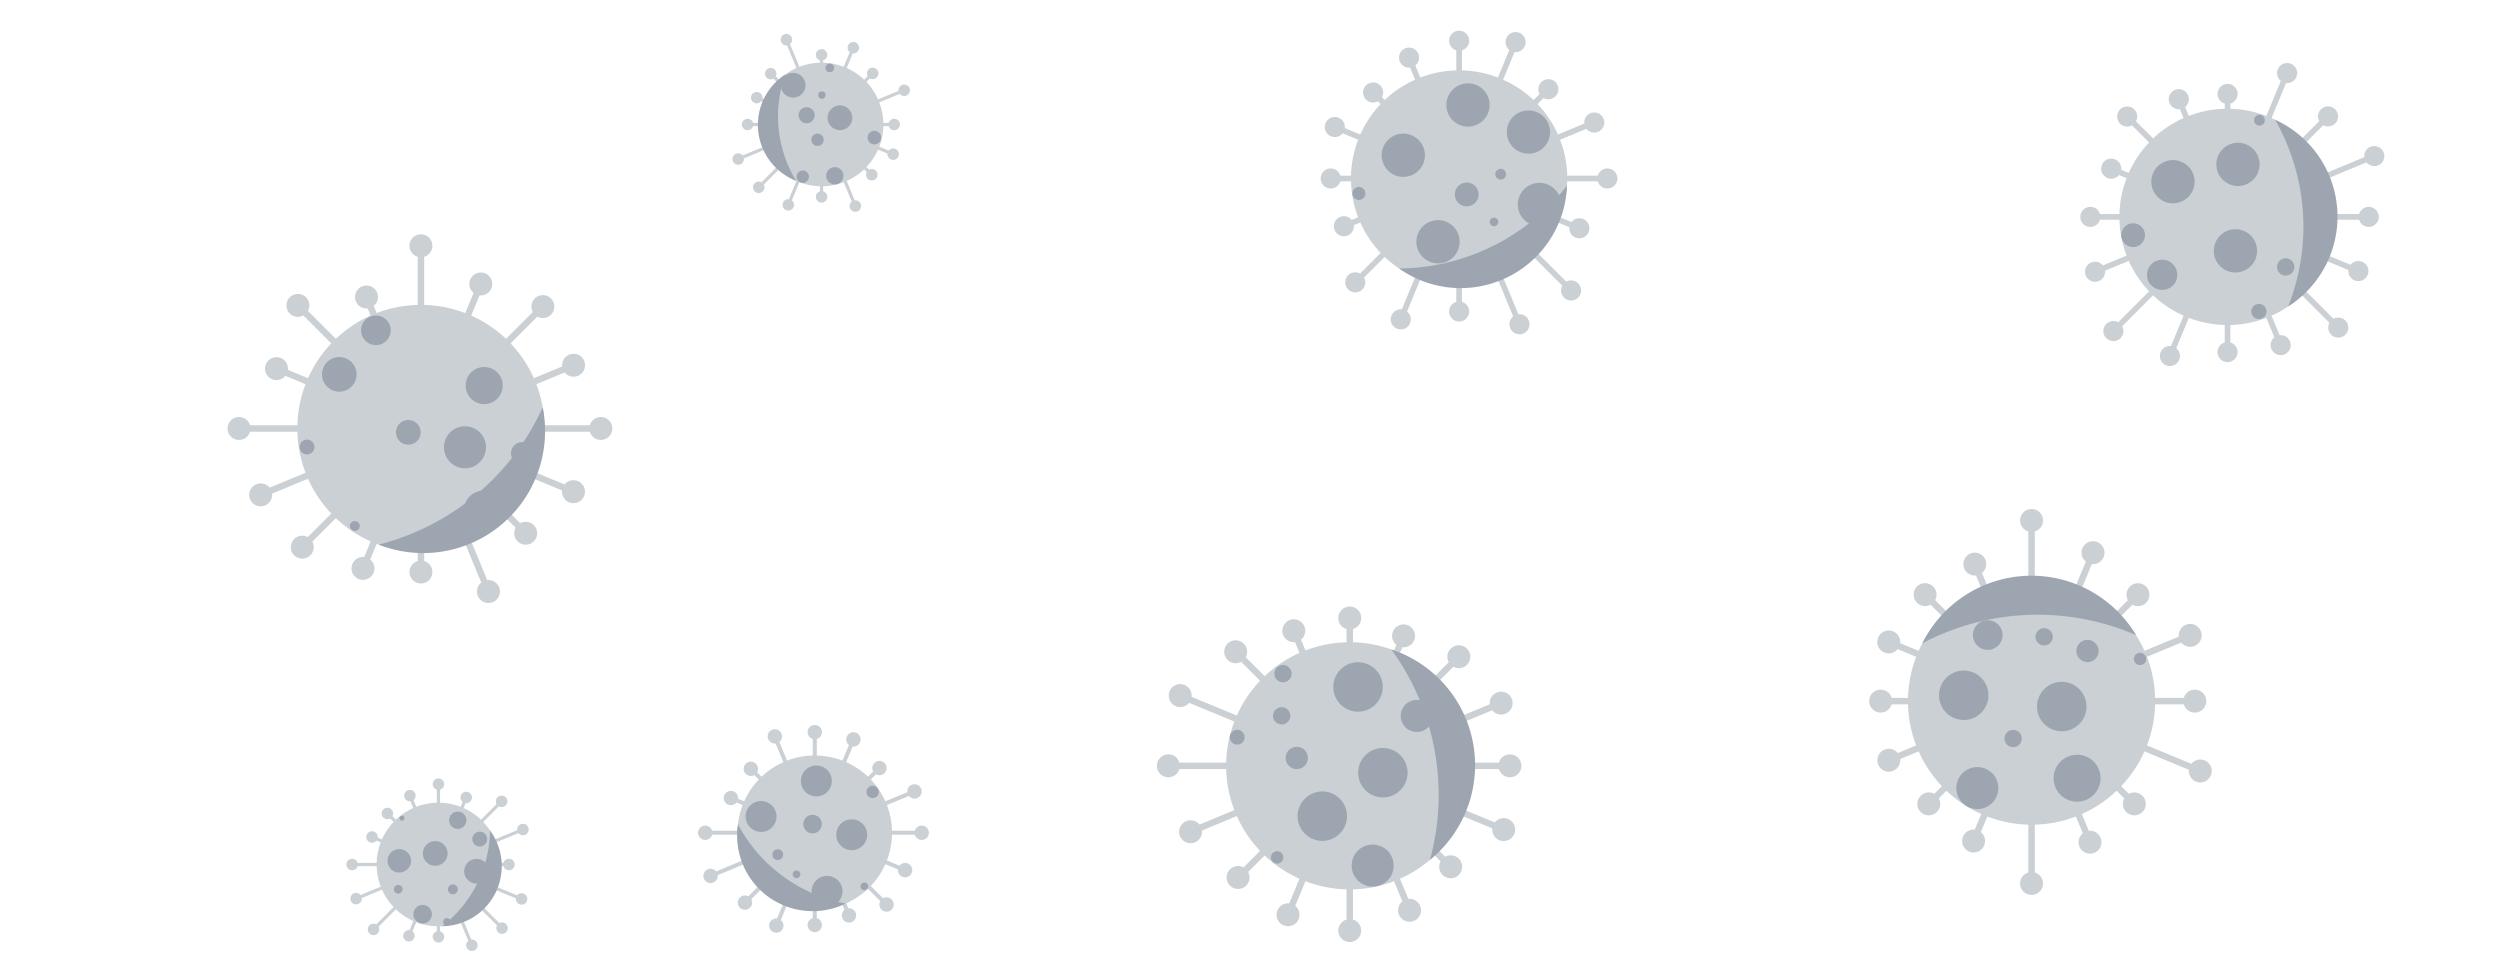 <svg xmlns="http://www.w3.org/2000/svg" version="1.1" xmlns:xlink="http://www.w3.org/1999/xlink" xmlns:svgjs="http://svgjs.com/svgjs" width="1440" height="560" preserveAspectRatio="none" viewBox="0 0 1440 560"><g mask="url(&quot;#SvgjsMask1002&quot;)" fill="none"><path d="M313.63 244.94L313.63 248.67L346.09 248.67L346.09 244.94zM339.49 246.8 a6.6 6.6 0 1 0 13.2 0 a6.6 6.6 0 1 0 -13.2 0zM308.93 272.32L307.5 275.76L329.61 284.92L331.04 281.48zM323.72 283.2 a6.6 6.6 0 1 0 13.2 0 a6.6 6.6 0 1 0 -13.2 0zM294.1 295.81L291.47 298.45L301.48 308.46L304.12 305.82zM296.2 307.14 a6.6 6.6 0 1 0 13.2 0 a6.6 6.6 0 1 0 -13.2 0zM271.42 311.84L267.98 313.27L279.64 341.42L283.08 339.99zM274.76 340.71 a6.6 6.6 0 1 0 13.2 0 a6.6 6.6 0 1 0 -13.2 0zM244.33 317.97L240.6 317.97L240.6 329.49L244.33 329.49zM235.86 329.49 a6.6 6.6 0 1 0 13.2 0 a6.6 6.6 0 1 0 -13.2 0zM216.95 313.27L213.5 311.84L207.36 326.69L210.8 328.12zM202.48 327.4 a6.6 6.6 0 1 0 13.2 0 a6.6 6.6 0 1 0 -13.2 0zM193.46 298.45L190.82 295.81L172.79 313.84L175.42 316.48zM167.51 315.16 a6.6 6.6 0 1 0 13.2 0 a6.6 6.6 0 1 0 -13.2 0zM177.42 275.76L176 272.32L149.44 283.32L150.86 286.76zM143.55 285.04 a6.6 6.6 0 1 0 13.2 0 a6.6 6.6 0 1 0 -13.2 0zM171.29 248.67L171.29 244.94L137.68 244.94L137.68 248.67zM131.08 246.8 a6.6 6.6 0 1 0 13.2 0 a6.6 6.6 0 1 0 -13.2 0zM176 221.29L177.42 217.85L159.95 210.61L158.53 214.05zM152.64 212.33 a6.6 6.6 0 1 0 13.2 0 a6.6 6.6 0 1 0 -13.2 0zM190.82 197.8L193.46 195.16L172.9 174.61L170.26 177.24zM164.98 175.92 a6.6 6.6 0 1 0 13.2 0 a6.6 6.6 0 1 0 -13.2 0zM213.5 181.77L216.95 180.34L212.82 170.37L209.38 171.8zM204.5 171.08 a6.6 6.6 0 1 0 13.2 0 a6.6 6.6 0 1 0 -13.2 0zM240.6 175.64L244.33 175.64L244.33 141.57L240.6 141.57zM235.86 141.57 a6.6 6.6 0 1 0 13.2 0 a6.6 6.6 0 1 0 -13.2 0zM267.98 180.34L271.42 181.77L278.66 164.29L275.22 162.86zM270.34 163.57 a6.6 6.6 0 1 0 13.2 0 a6.6 6.6 0 1 0 -13.2 0zM291.47 195.16L294.1 197.8L314.01 177.89L311.37 175.26zM306.09 176.58 a6.6 6.6 0 1 0 13.2 0 a6.6 6.6 0 1 0 -13.2 0zM307.5 217.85L308.93 221.29L331.1 212.11L329.67 208.66zM323.79 210.38 a6.6 6.6 0 1 0 13.2 0 a6.6 6.6 0 1 0 -13.2 0zM171.27 246.8 a71.19 71.19 0 1 0 142.38 0 a71.19 71.19 0 1 0 -142.38 0z" fill="rgba(203, 208, 213, 1)"></path><path d="M312.6 234.61 A70.194 70.194 0 0 1 218.09 313.7M218.09 313.7 A142.387 142.387 0 0 0 312.6 234.61" fill="#9da6b0" fill-rule="nonzero"></path><path d="M172.57 257.47 a4.27 4.27 0 1 0 8.54 0 a4.27 4.27 0 1 0 -8.54 0zM267.22 293.96 a11.39 11.39 0 1 0 22.78 0 a11.39 11.39 0 1 0 -22.78 0zM255.73 257.63 a12.1 12.1 0 1 0 24.2 0 a12.1 12.1 0 1 0 -24.2 0zM201.53 302.97 a2.85 2.85 0 1 0 5.7 0 a2.85 2.85 0 1 0 -5.7 0zM207.98 190.25 a8.54 8.54 0 1 0 17.08 0 a8.54 8.54 0 1 0 -17.08 0zM228.06 249.03 a7.12 7.12 0 1 0 14.24 0 a7.12 7.12 0 1 0 -14.24 0zM268.22 222.08 a10.68 10.68 0 1 0 21.36 0 a10.68 10.68 0 1 0 -21.36 0zM185.47 215.64 a9.97 9.97 0 1 0 19.94 0 a9.97 9.97 0 1 0 -19.94 0zM246.7 306.31 a4.27 4.27 0 1 0 8.54 0 a4.27 4.27 0 1 0 -8.54 0zM294.33 261.07 a6.41 6.41 0 1 0 12.82 0 a6.41 6.41 0 1 0 -12.82 0z" fill="#9da6b0" fill-rule="nonzero"></path><path d="M848.62 439.25L848.62 442.98L869.72 442.98L869.72 439.25zM863.12 441.12 a6.6 6.6 0 1 0 13.2 0 a6.6 6.6 0 1 0 -13.2 0zM843.91 466.63L842.49 470.07L865.42 479.57L866.84 476.13zM859.53 477.85 a6.6 6.6 0 1 0 13.2 0 a6.6 6.6 0 1 0 -13.2 0zM829.09 490.12L826.45 492.76L834.28 500.59L836.92 497.95zM829 499.27 a6.6 6.6 0 1 0 13.2 0 a6.6 6.6 0 1 0 -13.2 0zM806.4 506.16L802.96 507.58L810.2 525.05L813.64 523.63zM805.32 524.34 a6.6 6.6 0 1 0 13.2 0 a6.6 6.6 0 1 0 -13.2 0zM779.31 512.29L775.58 512.29L775.58 536.01L779.31 536.01zM770.85 536.01 a6.6 6.6 0 1 0 13.2 0 a6.6 6.6 0 1 0 -13.2 0zM751.93 507.58L748.49 506.16L740.19 526.19L743.63 527.62zM735.31 526.91 a6.6 6.6 0 1 0 13.2 0 a6.6 6.6 0 1 0 -13.2 0zM728.44 492.76L725.81 490.12L711.81 504.12L714.45 506.75zM706.53 505.43 a6.6 6.6 0 1 0 13.2 0 a6.6 6.6 0 1 0 -13.2 0zM712.41 470.07L710.98 466.63L685.06 477.37L686.49 480.81zM679.17 479.09 a6.6 6.6 0 1 0 13.2 0 a6.6 6.6 0 1 0 -13.2 0zM706.28 442.98L706.28 439.25L672.98 439.25L672.98 442.98zM666.38 441.12 a6.6 6.6 0 1 0 13.2 0 a6.6 6.6 0 1 0 -13.2 0zM710.98 415.6L712.41 412.16L680.5 398.94L679.07 402.39zM673.19 400.66 a6.6 6.6 0 1 0 13.2 0 a6.6 6.6 0 1 0 -13.2 0zM725.81 392.11L728.44 389.47L713.06 374.1L710.43 376.73zM705.14 375.41 a6.6 6.6 0 1 0 13.2 0 a6.6 6.6 0 1 0 -13.2 0zM748.49 376.08L751.93 374.65L746.95 362.61L743.5 364.04zM738.63 363.33 a6.6 6.6 0 1 0 13.2 0 a6.6 6.6 0 1 0 -13.2 0zM775.58 369.95L779.31 369.95L779.31 355.97L775.58 355.97zM770.85 355.97 a6.6 6.6 0 1 0 13.2 0 a6.6 6.6 0 1 0 -13.2 0zM802.96 374.65L806.4 376.08L810.17 366.99L806.73 365.56zM801.85 366.27 a6.6 6.6 0 1 0 13.2 0 a6.6 6.6 0 1 0 -13.2 0zM826.45 389.47L829.09 392.11L841.61 379.59L838.98 376.95zM833.69 378.27 a6.6 6.6 0 1 0 13.2 0 a6.6 6.6 0 1 0 -13.2 0zM842.49 412.16L843.91 415.6L865.38 406.71L863.96 403.27zM858.07 404.99 a6.6 6.6 0 1 0 13.2 0 a6.6 6.6 0 1 0 -13.2 0zM706.26 441.12 a71.19 71.19 0 1 0 142.38 0 a71.19 71.19 0 1 0 -142.38 0z" fill="rgba(203, 208, 213, 1)"></path><path d="M801.39 374.07 A70.194 70.194 0 0 1 823.66 495.28M823.66 495.28 A142.387 142.387 0 0 0 801.39 374.07" fill="#9da6b0" fill-rule="nonzero"></path><path d="M747.41 470.11 a14.24 14.24 0 1 0 28.48 0 a14.24 14.24 0 1 0 -28.48 0zM767.98 395.69 a14.24 14.24 0 1 0 28.48 0 a14.24 14.24 0 1 0 -28.48 0zM806.82 412.38 a9.26 9.26 0 1 0 18.52 0 a9.26 9.26 0 1 0 -18.52 0zM734.02 388.02 a4.98 4.98 0 1 0 9.96 0 a4.98 4.98 0 1 0 -9.96 0zM782.29 445.08 a14.24 14.24 0 1 0 28.48 0 a14.24 14.24 0 1 0 -28.48 0zM778.56 498.57 a12.1 12.1 0 1 0 24.2 0 a12.1 12.1 0 1 0 -24.2 0zM708.37 424.63 a4.27 4.27 0 1 0 8.54 0 a4.27 4.27 0 1 0 -8.54 0zM733.26 412.31 a4.98 4.98 0 1 0 9.96 0 a4.98 4.98 0 1 0 -9.96 0zM732.06 493.86 a3.56 3.56 0 1 0 7.12 0 a3.56 3.56 0 1 0 -7.12 0zM740.52 436.58 a6.41 6.41 0 1 0 12.82 0 a6.41 6.41 0 1 0 -12.82 0z" fill="#9da6b0" fill-rule="nonzero"></path><path d="M1241.35 401.97L1241.35 405.7L1264.23 405.7L1264.23 401.97zM1257.63 403.84 a6.6 6.6 0 1 0 13.2 0 a6.6 6.6 0 1 0 -13.2 0zM1236.65 429.35L1235.22 432.79L1266.65 445.81L1268.08 442.37zM1260.76 444.09 a6.6 6.6 0 1 0 13.2 0 a6.6 6.6 0 1 0 -13.2 0zM1221.82 452.84L1219.19 455.48L1228.08 464.37L1230.71 461.73zM1222.79 463.05 a6.6 6.6 0 1 0 13.2 0 a6.6 6.6 0 1 0 -13.2 0zM1199.14 468.87L1195.69 470.3L1202.13 485.83L1205.57 484.4zM1197.25 485.12 a6.6 6.6 0 1 0 13.2 0 a6.6 6.6 0 1 0 -13.2 0zM1172.04 475L1168.32 475L1168.32 508.88L1172.04 508.88zM1163.58 508.88 a6.6 6.6 0 1 0 13.2 0 a6.6 6.6 0 1 0 -13.2 0zM1144.67 470.3L1141.22 468.87L1135.07 483.72L1138.52 485.15zM1130.2 484.43 a6.6 6.6 0 1 0 13.2 0 a6.6 6.6 0 1 0 -13.2 0zM1121.17 455.48L1118.54 452.84L1109.67 461.71L1112.31 464.34zM1104.39 463.03 a6.6 6.6 0 1 0 13.2 0 a6.6 6.6 0 1 0 -13.2 0zM1105.14 432.79L1103.72 429.35L1087.25 436.17L1088.68 439.61zM1081.37 437.89 a6.6 6.6 0 1 0 13.2 0 a6.6 6.6 0 1 0 -13.2 0zM1099.01 405.7L1099.01 401.97L1083.26 401.97L1083.26 405.7zM1076.66 403.84 a6.6 6.6 0 1 0 13.2 0 a6.6 6.6 0 1 0 -13.2 0zM1103.72 378.32L1105.14 374.88L1088.63 368.04L1087.21 371.48zM1081.32 369.76 a6.6 6.6 0 1 0 13.2 0 a6.6 6.6 0 1 0 -13.2 0zM1118.54 354.83L1121.17 352.19L1110.17 341.19L1107.54 343.83zM1102.25 342.51 a6.6 6.6 0 1 0 13.2 0 a6.6 6.6 0 1 0 -13.2 0zM1141.22 338.8L1144.67 337.37L1139.21 324.21L1135.77 325.63zM1130.89 324.92 a6.6 6.6 0 1 0 13.2 0 a6.6 6.6 0 1 0 -13.2 0zM1168.32 332.67L1172.04 332.67L1172.04 299.8L1168.32 299.8zM1163.58 299.8 a6.6 6.6 0 1 0 13.2 0 a6.6 6.6 0 1 0 -13.2 0zM1195.69 337.37L1199.14 338.8L1207.31 319.06L1203.87 317.64zM1198.99 318.35 a6.6 6.6 0 1 0 13.2 0 a6.6 6.6 0 1 0 -13.2 0zM1219.19 352.19L1221.82 354.83L1232.78 343.88L1230.14 341.24zM1224.86 342.56 a6.6 6.6 0 1 0 13.2 0 a6.6 6.6 0 1 0 -13.2 0zM1235.22 374.88L1236.65 378.32L1262.27 367.71L1260.85 364.26zM1254.96 365.98 a6.6 6.6 0 1 0 13.2 0 a6.6 6.6 0 1 0 -13.2 0zM1098.99 403.84 a71.19 71.19 0 1 0 142.38 0 a71.19 71.19 0 1 0 -142.38 0z" fill="rgba(203, 208, 213, 1)"></path><path d="M1107.25 370.55 A70.194 70.194 0 0 1 1230.39 365.85M1230.39 365.85 A142.387 142.387 0 0 0 1107.25 370.55" fill="#9da6b0" fill-rule="nonzero"></path><path d="M1176.98 340.65 a6.41 6.41 0 1 0 12.82 0 a6.41 6.41 0 1 0 -12.82 0zM1173.33 406.98 a14.24 14.24 0 1 0 28.48 0 a14.24 14.24 0 1 0 -28.48 0zM1116.87 400.48 a14.24 14.24 0 1 0 28.48 0 a14.24 14.24 0 1 0 -28.48 0zM1229.13 379.54 a3.56 3.56 0 1 0 7.12 0 a3.56 3.56 0 1 0 -7.12 0zM1196 374.96 a6.41 6.41 0 1 0 12.82 0 a6.41 6.41 0 1 0 -12.82 0zM1136.4 365.79 a8.54 8.54 0 1 0 17.08 0 a8.54 8.54 0 1 0 -17.08 0zM1154.59 425.38 a4.98 4.98 0 1 0 9.96 0 a4.98 4.98 0 1 0 -9.96 0zM1182.88 448.25 a13.53 13.53 0 1 0 27.06 0 a13.53 13.53 0 1 0 -27.06 0zM1126.84 453.93 a12.1 12.1 0 1 0 24.2 0 a12.1 12.1 0 1 0 -24.2 0zM1172.45 366.81 a4.98 4.98 0 1 0 9.96 0 a4.98 4.98 0 1 0 -9.96 0z" fill="#9da6b0" fill-rule="nonzero"></path><path d="M902.72 101.18L902.72 104.45L925.85 104.45L925.85 101.18zM920.07 102.81 a5.78 5.78 0 1 0 11.56 0 a5.78 5.78 0 1 0 -11.56 0zM898.6 125.14L897.35 128.15L909.08 133.01L910.33 130zM903.92 131.5 a5.78 5.78 0 1 0 11.56 0 a5.78 5.78 0 1 0 -11.56 0zM885.63 145.7L883.33 148L903.78 168.46L906.09 166.15zM899.16 167.31 a5.78 5.78 0 1 0 11.56 0 a5.78 5.78 0 1 0 -11.56 0zM865.78 159.72L862.77 160.97L873.71 187.39L876.73 186.15zM869.44 186.77 a5.78 5.78 0 1 0 11.56 0 a5.78 5.78 0 1 0 -11.56 0zM842.08 165.09L838.81 165.09L838.81 179.43L842.08 179.43zM834.67 179.43 a5.78 5.78 0 1 0 11.56 0 a5.78 5.78 0 1 0 -11.56 0zM818.12 160.97L815.11 159.72L805.33 183.33L808.34 184.58zM801.06 183.95 a5.78 5.78 0 1 0 11.56 0 a5.78 5.78 0 1 0 -11.56 0zM797.56 148L795.26 145.7L779.48 161.48L781.78 163.78zM774.85 162.63 a5.78 5.78 0 1 0 11.56 0 a5.78 5.78 0 1 0 -11.56 0zM783.54 128.15L782.29 125.14L773.46 128.8L774.7 131.81zM768.3 130.3 a5.78 5.78 0 1 0 11.56 0 a5.78 5.78 0 1 0 -11.56 0zM778.17 104.45L778.17 101.18L766.49 101.18L766.49 104.45zM760.71 102.81 a5.78 5.78 0 1 0 11.56 0 a5.78 5.78 0 1 0 -11.56 0zM782.29 80.49L783.54 77.48L769.48 71.66L768.24 74.67zM763.08 73.16 a5.78 5.78 0 1 0 11.56 0 a5.78 5.78 0 1 0 -11.56 0zM795.26 59.93L797.56 57.63L792.08 52.14L789.77 54.45zM785.14 53.29 a5.78 5.78 0 1 0 11.56 0 a5.78 5.78 0 1 0 -11.56 0zM815.11 45.91L818.12 44.66L813.11 32.56L810.1 33.81zM805.83 33.19 a5.78 5.78 0 1 0 11.56 0 a5.78 5.78 0 1 0 -11.56 0zM838.81 40.54L842.08 40.54L842.08 23.46L838.81 23.46zM834.67 23.46 a5.78 5.78 0 1 0 11.56 0 a5.78 5.78 0 1 0 -11.56 0zM862.77 44.66L865.78 45.91L874.49 24.88L871.48 23.63zM867.21 24.25 a5.78 5.78 0 1 0 11.56 0 a5.78 5.78 0 1 0 -11.56 0zM883.33 57.63L885.63 59.93L893.01 52.55L890.71 50.25zM886.08 51.4 a5.78 5.78 0 1 0 11.56 0 a5.78 5.78 0 1 0 -11.56 0zM897.35 77.48L898.6 80.49L918.91 72.08L917.66 69.07zM912.51 70.57 a5.78 5.78 0 1 0 11.56 0 a5.78 5.78 0 1 0 -11.56 0zM778.16 102.81 a62.29 62.29 0 1 0 124.58 0 a62.29 62.29 0 1 0 -124.58 0z" fill="rgba(203, 208, 213, 1)"></path><path d="M902.6 106.92 A61.294 61.294 0 0 1 805.92 154.67M805.92 154.67 A124.589 124.589 0 0 0 902.6 106.92" fill="#9da6b0" fill-rule="nonzero"></path><path d="M815.84 139.25 a12.46 12.46 0 1 0 24.92 0 a12.46 12.46 0 1 0 -24.92 0zM867.92 76.07 a12.46 12.46 0 1 0 24.92 0 a12.46 12.46 0 1 0 -24.92 0zM856.17 154.84 a5.61 5.61 0 1 0 11.22 0 a5.61 5.61 0 1 0 -11.22 0zM874.24 117.78 a12.46 12.46 0 1 0 24.92 0 a12.46 12.46 0 1 0 -24.92 0zM795.84 89.43 a12.46 12.46 0 1 0 24.92 0 a12.46 12.46 0 1 0 -24.92 0zM833.1 60.47 a12.46 12.46 0 1 0 24.92 0 a12.46 12.46 0 1 0 -24.92 0zM837.97 112 a6.85 6.85 0 1 0 13.7 0 a6.85 6.85 0 1 0 -13.7 0zM861.28 100.34 a3.11 3.11 0 1 0 6.22 0 a3.11 3.11 0 1 0 -6.22 0zM778.98 111.43 a3.74 3.74 0 1 0 7.48 0 a3.74 3.74 0 1 0 -7.48 0zM858.06 127.82 a2.49 2.49 0 1 0 4.98 0 a2.49 2.49 0 1 0 -4.98 0z" fill="#9da6b0" fill-rule="nonzero"></path><path d="M508.8 70.78L508.8 72.65L515.06 72.65L515.06 70.78zM511.76 71.71 a3.3 3.3 0 1 0 6.6 0 a3.3 3.3 0 1 0 -6.6 0zM506.45 84.47L505.74 86.19L514.12 89.66L514.83 87.94zM511.17 88.8 a3.3 3.3 0 1 0 6.6 0 a3.3 3.3 0 1 0 -6.6 0zM499.04 96.22L497.72 97.54L501.5 101.31L502.81 99.99zM498.85 100.65 a3.3 3.3 0 1 0 6.6 0 a3.3 3.3 0 1 0 -6.6 0zM487.7 104.23L485.97 104.95L491.82 119.06L493.54 118.34zM489.38 118.7 a3.3 3.3 0 1 0 6.6 0 a3.3 3.3 0 1 0 -6.6 0zM474.15 107.3L472.28 107.3L472.28 113.4L474.15 113.4zM469.92 113.4 a3.3 3.3 0 1 0 6.6 0 a3.3 3.3 0 1 0 -6.6 0zM460.46 104.95L458.74 104.23L453.19 117.64L454.91 118.35zM450.75 118 a3.3 3.3 0 1 0 6.6 0 a3.3 3.3 0 1 0 -6.6 0zM448.71 97.54L447.4 96.22L436.39 107.23L437.7 108.55zM433.74 107.89 a3.3 3.3 0 1 0 6.6 0 a3.3 3.3 0 1 0 -6.6 0zM440.7 86.19L439.98 84.47L424.85 90.74L425.56 92.46zM421.91 91.6 a3.3 3.3 0 1 0 6.6 0 a3.3 3.3 0 1 0 -6.6 0zM437.63 72.65L437.63 70.78L430.62 70.78L430.62 72.65zM427.32 71.71 a3.3 3.3 0 1 0 6.6 0 a3.3 3.3 0 1 0 -6.6 0zM439.98 58.96L440.7 57.24L436.23 55.38L435.51 57.11zM432.57 56.25 a3.3 3.3 0 1 0 6.6 0 a3.3 3.3 0 1 0 -6.6 0zM447.4 47.21L448.71 45.89L444.59 41.77L443.27 43.09zM440.63 42.43 a3.3 3.3 0 1 0 6.6 0 a3.3 3.3 0 1 0 -6.6 0zM458.74 39.2L460.46 38.48L453.84 22.5L452.12 23.21zM449.68 22.86 a3.3 3.3 0 1 0 6.6 0 a3.3 3.3 0 1 0 -6.6 0zM472.28 36.13L474.15 36.13L474.15 31.59L472.28 31.59zM469.92 31.59 a3.3 3.3 0 1 0 6.6 0 a3.3 3.3 0 1 0 -6.6 0zM485.97 38.48L487.7 39.2L492.4 27.84L490.68 27.13zM488.24 27.48 a3.3 3.3 0 1 0 6.6 0 a3.3 3.3 0 1 0 -6.6 0zM497.72 45.89L499.04 47.21L503.31 42.94L501.99 41.62zM499.35 42.28 a3.3 3.3 0 1 0 6.6 0 a3.3 3.3 0 1 0 -6.6 0zM505.74 57.24L506.45 58.96L521.18 52.86L520.46 51.14zM517.52 52 a3.3 3.3 0 1 0 6.6 0 a3.3 3.3 0 1 0 -6.6 0zM437.62 71.71 a35.6 35.6 0 1 0 71.2 0 a35.6 35.6 0 1 0 -71.2 0z" fill="rgba(203, 208, 213, 1)"></path><path d="M458.6 104.17 A34.597 34.597 0 0 1 452.36 42.87M452.36 42.87 A71.194 71.194 0 0 0 458.6 104.17" fill="#9da6b0" fill-rule="nonzero"></path><path d="M449.73 49.09 a7.12 7.12 0 1 0 14.24 0 a7.12 7.12 0 1 0 -14.24 0zM476.69 67.84 a7.12 7.12 0 1 0 14.24 0 a7.12 7.12 0 1 0 -14.24 0zM467.33 80.51 a3.56 3.56 0 1 0 7.12 0 a3.56 3.56 0 1 0 -7.12 0zM459.98 66.38 a4.63 4.63 0 1 0 9.26 0 a4.63 4.63 0 1 0 -9.26 0zM499.73 79.27 a3.92 3.92 0 1 0 7.84 0 a3.92 3.92 0 1 0 -7.84 0zM475.87 101.24 a4.98 4.98 0 1 0 9.96 0 a4.98 4.98 0 1 0 -9.96 0zM441.02 85.79 a4.63 4.63 0 1 0 9.26 0 a4.63 4.63 0 1 0 -9.26 0zM458.82 101.78 a3.56 3.56 0 1 0 7.12 0 a3.56 3.56 0 1 0 -7.12 0zM475.47 39.11 a2.49 2.49 0 1 0 4.98 0 a2.49 2.49 0 1 0 -4.98 0zM471.28 54.78 a2.14 2.14 0 1 0 4.28 0 a2.14 2.14 0 1 0 -4.28 0z" fill="#9da6b0" fill-rule="nonzero"></path><path d="M513.79 478.5L513.79 480.82L530.9 480.82L530.9 478.5zM526.77 479.66 a4.13 4.13 0 1 0 8.26 0 a4.13 4.13 0 1 0 -8.26 0zM510.85 495.61L509.95 497.76L520.89 502.29L521.78 500.14zM517.21 501.21 a4.13 4.13 0 1 0 8.26 0 a4.13 4.13 0 1 0 -8.26 0zM501.58 510.29L499.93 511.94L509.83 521.83L511.47 520.18zM506.52 521.01 a4.13 4.13 0 1 0 8.26 0 a4.13 4.13 0 1 0 -8.26 0zM487.4 520.31L485.25 521.2L487.96 527.73L490.11 526.84zM484.9 527.29 a4.13 4.13 0 1 0 8.26 0 a4.13 4.13 0 1 0 -8.26 0zM470.47 524.14L468.14 524.14L468.14 532.8L470.47 532.8zM465.18 532.8 a4.13 4.13 0 1 0 8.26 0 a4.13 4.13 0 1 0 -8.26 0zM453.36 521.2L451.21 520.31L446.08 532.68L448.24 533.57zM443.03 533.13 a4.13 4.13 0 1 0 8.26 0 a4.13 4.13 0 1 0 -8.26 0zM438.68 511.94L437.03 510.29L428.25 519.06L429.9 520.71zM424.95 519.89 a4.13 4.13 0 1 0 8.26 0 a4.13 4.13 0 1 0 -8.26 0zM428.66 497.76L427.76 495.61L408.84 503.44L409.74 505.6zM405.16 504.52 a4.13 4.13 0 1 0 8.26 0 a4.13 4.13 0 1 0 -8.26 0zM424.82 480.82L424.82 478.5L406.21 478.5L406.21 480.82zM402.08 479.66 a4.13 4.13 0 1 0 8.26 0 a4.13 4.13 0 1 0 -8.26 0zM427.76 463.71L428.66 461.56L421.44 458.57L420.55 460.73zM416.87 459.65 a4.13 4.13 0 1 0 8.26 0 a4.13 4.13 0 1 0 -8.26 0zM437.03 449.03L438.68 447.38L433.3 442.01L431.66 443.66zM428.35 442.83 a4.13 4.13 0 1 0 8.26 0 a4.13 4.13 0 1 0 -8.26 0zM451.21 439.01L453.36 438.12L447.39 423.71L445.24 424.6zM442.18 424.15 a4.13 4.13 0 1 0 8.26 0 a4.13 4.13 0 1 0 -8.26 0zM468.14 435.18L470.47 435.18L470.47 421.72L468.14 421.72zM465.18 421.72 a4.13 4.13 0 1 0 8.26 0 a4.13 4.13 0 1 0 -8.26 0zM485.25 438.12L487.4 439.01L492.65 426.35L490.49 425.46zM487.44 425.91 a4.13 4.13 0 1 0 8.26 0 a4.13 4.13 0 1 0 -8.26 0zM499.93 447.38L501.58 449.03L507.37 443.25L505.72 441.6zM502.41 442.42 a4.13 4.13 0 1 0 8.26 0 a4.13 4.13 0 1 0 -8.26 0zM509.95 461.56L510.85 463.71L527.19 456.94L526.3 454.79zM522.61 455.87 a4.13 4.13 0 1 0 8.26 0 a4.13 4.13 0 1 0 -8.26 0zM424.81 479.66 a44.5 44.5 0 1 0 89 0 a44.5 44.5 0 1 0 -89 0z" fill="rgba(203, 208, 213, 1)"></path><path d="M487.16 520.42 A43.496 43.496 0 0 1 425.07 474.83M425.07 474.83 A88.992 88.992 0 0 0 487.16 520.42" fill="#9da6b0" fill-rule="nonzero"></path><path d="M481.69 480.82 a8.9 8.9 0 1 0 17.8 0 a8.9 8.9 0 1 0 -17.8 0zM429.49 470.29 a8.9 8.9 0 1 0 17.8 0 a8.9 8.9 0 1 0 -17.8 0zM461.33 449.85 a8.9 8.9 0 1 0 17.8 0 a8.9 8.9 0 1 0 -17.8 0zM437.73 508.51 a4.89 4.89 0 1 0 9.78 0 a4.89 4.89 0 1 0 -9.78 0zM467.49 513.4 a8.9 8.9 0 1 0 17.8 0 a8.9 8.9 0 1 0 -17.8 0zM499.09 456.13 a3.56 3.56 0 1 0 7.12 0 a3.56 3.56 0 1 0 -7.12 0zM456.58 503.6 a2.22 2.22 0 1 0 4.44 0 a2.22 2.22 0 1 0 -4.44 0zM462.7 474.68 a5.34 5.34 0 1 0 10.68 0 a5.34 5.34 0 1 0 -10.68 0zM495.66 510.54 a2.22 2.22 0 1 0 4.44 0 a2.22 2.22 0 1 0 -4.44 0zM444.88 492.26 a3.11 3.11 0 1 0 6.22 0 a3.11 3.11 0 1 0 -6.22 0z" fill="#9da6b0" fill-rule="nonzero"></path><path d="M1345.34 123.3L1345.34 126.56L1364.41 126.56L1364.41 123.3zM1358.63 124.93 a5.78 5.78 0 1 0 11.56 0 a5.78 5.78 0 1 0 -11.56 0zM1341.23 147.25L1339.98 150.26L1357.8 157.65L1359.05 154.63zM1352.65 156.14 a5.78 5.78 0 1 0 11.56 0 a5.78 5.78 0 1 0 -11.56 0zM1328.26 167.81L1325.95 170.11L1345.69 189.86L1348 187.55zM1341.07 188.7 a5.78 5.78 0 1 0 11.56 0 a5.78 5.78 0 1 0 -11.56 0zM1308.41 181.84L1305.4 183.08L1312.17 199.43L1315.18 198.18zM1307.89 198.8 a5.78 5.78 0 1 0 11.56 0 a5.78 5.78 0 1 0 -11.56 0zM1284.7 187.2L1281.44 187.2L1281.44 202.8L1284.7 202.8zM1277.29 202.8 a5.78 5.78 0 1 0 11.56 0 a5.78 5.78 0 1 0 -11.56 0zM1260.75 183.08L1257.73 181.84L1248.37 204.43L1251.39 205.68zM1244.1 205.06 a5.78 5.78 0 1 0 11.56 0 a5.78 5.78 0 1 0 -11.56 0zM1240.19 170.11L1237.88 167.81L1216.16 189.54L1218.46 191.84zM1211.53 190.69 a5.78 5.78 0 1 0 11.56 0 a5.78 5.78 0 1 0 -11.56 0zM1226.16 150.26L1224.91 147.25L1206.12 155.03L1207.37 158.05zM1200.97 156.54 a5.78 5.78 0 1 0 11.56 0 a5.78 5.78 0 1 0 -11.56 0zM1220.8 126.56L1220.8 123.3L1204.04 123.3L1204.04 126.56zM1198.26 124.93 a5.78 5.78 0 1 0 11.56 0 a5.78 5.78 0 1 0 -11.56 0zM1224.91 102.6L1226.16 99.59L1216.69 95.67L1215.44 98.68zM1210.29 97.17 a5.78 5.78 0 1 0 11.56 0 a5.78 5.78 0 1 0 -11.56 0zM1237.88 82.05L1240.19 79.74L1226.42 65.97L1224.11 68.27zM1219.48 67.12 a5.78 5.78 0 1 0 11.56 0 a5.78 5.78 0 1 0 -11.56 0zM1257.73 68.02L1260.75 66.77L1256.5 56.51L1253.48 57.75zM1249.21 57.13 a5.78 5.78 0 1 0 11.56 0 a5.78 5.78 0 1 0 -11.56 0zM1281.44 62.65L1284.7 62.65L1284.7 54.11L1281.44 54.11zM1277.29 54.11 a5.78 5.78 0 1 0 11.56 0 a5.78 5.78 0 1 0 -11.56 0zM1305.4 66.77L1308.41 68.02L1318.89 42.72L1315.87 41.47zM1311.6 42.1 a5.78 5.78 0 1 0 11.56 0 a5.78 5.78 0 1 0 -11.56 0zM1325.95 79.74L1328.26 82.05L1342.1 68.2L1339.8 65.89zM1335.17 67.05 a5.78 5.78 0 1 0 11.56 0 a5.78 5.78 0 1 0 -11.56 0zM1339.98 99.59L1341.23 102.6L1368.21 91.42L1366.97 88.41zM1361.81 89.92 a5.78 5.78 0 1 0 11.56 0 a5.78 5.78 0 1 0 -11.56 0zM1220.78 124.93 a62.29 62.29 0 1 0 124.58 0 a62.29 62.29 0 1 0 -124.58 0z" fill="rgba(203, 208, 213, 1)"></path><path d="M1310.45 68.97 A61.294 61.294 0 0 1 1317.95 176.54M1317.95 176.54 A124.589 124.589 0 0 0 1310.45 68.97" fill="#9da6b0" fill-rule="nonzero"></path><path d="M1275.16 144.5 a12.46 12.46 0 1 0 24.92 0 a12.46 12.46 0 1 0 -24.92 0zM1239.17 104.65 a12.46 12.46 0 1 0 24.92 0 a12.46 12.46 0 1 0 -24.92 0zM1221.82 135.45 a6.85 6.85 0 1 0 13.7 0 a6.85 6.85 0 1 0 -13.7 0zM1236.68 158.3 a8.72 8.72 0 1 0 17.44 0 a8.72 8.72 0 1 0 -17.44 0zM1311.58 153.75 a4.98 4.98 0 1 0 9.96 0 a4.98 4.98 0 1 0 -9.96 0zM1324.7 96.82 a6.23 6.23 0 1 0 12.46 0 a6.23 6.23 0 1 0 -12.46 0zM1276.61 94.68 a12.46 12.46 0 1 0 24.92 0 a12.46 12.46 0 1 0 -24.92 0zM1298.34 69.24 a3.11 3.11 0 1 0 6.22 0 a3.11 3.11 0 1 0 -6.22 0zM1296.76 179.41 a4.36 4.36 0 1 0 8.72 0 a4.36 4.36 0 1 0 -8.72 0zM1331.32 143.38 a3.11 3.11 0 1 0 6.22 0 a3.11 3.11 0 1 0 -6.22 0z" fill="#9da6b0" fill-rule="nonzero"></path><path d="M288.13 497.03L288.13 498.89L293.13 498.89L293.13 497.03zM289.83 497.96 a3.3 3.3 0 1 0 6.6 0 a3.3 3.3 0 1 0 -6.6 0zM285.78 510.72L285.06 512.44L300.06 518.65L300.77 516.93zM297.12 517.79 a3.3 3.3 0 1 0 6.6 0 a3.3 3.3 0 1 0 -6.6 0zM278.37 522.46L277.05 523.78L288.52 535.25L289.84 533.93zM285.88 534.59 a3.3 3.3 0 1 0 6.6 0 a3.3 3.3 0 1 0 -6.6 0zM267.02 530.48L265.3 531.19L270.95 544.83L272.67 544.12zM268.51 544.47 a3.3 3.3 0 1 0 6.6 0 a3.3 3.3 0 1 0 -6.6 0zM253.48 533.55L251.61 533.55L251.61 539.6L253.48 539.6zM249.24 539.6 a3.3 3.3 0 1 0 6.6 0 a3.3 3.3 0 1 0 -6.6 0zM239.79 531.19L238.07 530.48L234.68 538.67L236.4 539.38zM232.24 539.02 a3.3 3.3 0 1 0 6.6 0 a3.3 3.3 0 1 0 -6.6 0zM228.04 523.78L226.72 522.46L214.5 534.69L215.82 536.01zM211.86 535.35 a3.3 3.3 0 1 0 6.6 0 a3.3 3.3 0 1 0 -6.6 0zM220.03 512.44L219.31 510.72L204.76 516.74L205.47 518.47zM201.82 517.61 a3.3 3.3 0 1 0 6.6 0 a3.3 3.3 0 1 0 -6.6 0zM216.96 498.89L216.96 497.03L202.82 497.03L202.82 498.89zM199.52 497.96 a3.3 3.3 0 1 0 6.6 0 a3.3 3.3 0 1 0 -6.6 0zM219.31 485.2L220.03 483.48L214.65 481.25L213.94 482.98zM210.99 482.12 a3.3 3.3 0 1 0 6.6 0 a3.3 3.3 0 1 0 -6.6 0zM226.72 473.46L228.04 472.14L223.81 467.9L222.49 469.22zM219.85 468.56 a3.3 3.3 0 1 0 6.6 0 a3.3 3.3 0 1 0 -6.6 0zM238.07 465.44L239.79 464.73L236.97 457.93L235.25 458.64zM232.81 458.28 a3.3 3.3 0 1 0 6.6 0 a3.3 3.3 0 1 0 -6.6 0zM251.61 462.38L253.48 462.38L253.48 451.68L251.61 451.68zM249.24 451.68 a3.3 3.3 0 1 0 6.6 0 a3.3 3.3 0 1 0 -6.6 0zM265.3 464.73L267.02 465.44L269.41 459.69L267.69 458.97zM265.25 459.33 a3.3 3.3 0 1 0 6.6 0 a3.3 3.3 0 1 0 -6.6 0zM277.05 472.14L278.37 473.46L289.6 462.22L288.28 460.9zM285.64 461.56 a3.3 3.3 0 1 0 6.6 0 a3.3 3.3 0 1 0 -6.6 0zM285.06 483.48L285.78 485.2L301.56 478.67L300.84 476.95zM297.9 477.81 a3.3 3.3 0 1 0 6.6 0 a3.3 3.3 0 1 0 -6.6 0zM216.94 497.96 a35.6 35.6 0 1 0 71.2 0 a35.6 35.6 0 1 0 -71.2 0z" fill="rgba(203, 208, 213, 1)"></path><path d="M282.27 478.38 A34.597 34.597 0 0 1 254.71 533.49M254.71 533.49 A71.194 71.194 0 0 0 282.27 478.38" fill="#9da6b0" fill-rule="nonzero"></path><path d="M243.58 491.57 a7.12 7.12 0 1 0 14.24 0 a7.12 7.12 0 1 0 -14.24 0zM230.12 471.26 a1.42 1.42 0 1 0 2.84 0 a1.42 1.42 0 1 0 -2.84 0zM238.11 526.59 a5.34 5.34 0 1 0 10.68 0 a5.34 5.34 0 1 0 -10.68 0zM223.22 495.82 a6.76 6.76 0 1 0 13.52 0 a6.76 6.76 0 1 0 -13.52 0zM267.38 501.85 a7.12 7.12 0 1 0 14.24 0 a7.12 7.12 0 1 0 -14.24 0zM272.07 483.32 a4.27 4.27 0 1 0 8.54 0 a4.27 4.27 0 1 0 -8.54 0zM226.89 512.2 a2.49 2.49 0 1 0 4.98 0 a2.49 2.49 0 1 0 -4.98 0zM255.28 530.96 a2.14 2.14 0 1 0 4.28 0 a2.14 2.14 0 1 0 -4.28 0zM258.01 512.27 a2.85 2.85 0 1 0 5.7 0 a2.85 2.85 0 1 0 -5.7 0zM258.69 472.46 a4.98 4.98 0 1 0 9.96 0 a4.98 4.98 0 1 0 -9.96 0z" fill="#9da6b0" fill-rule="nonzero"></path></g><defs><mask id="SvgjsMask1002"><rect width="1440" height="560" fill="#ffffff"></rect></mask></defs></svg>